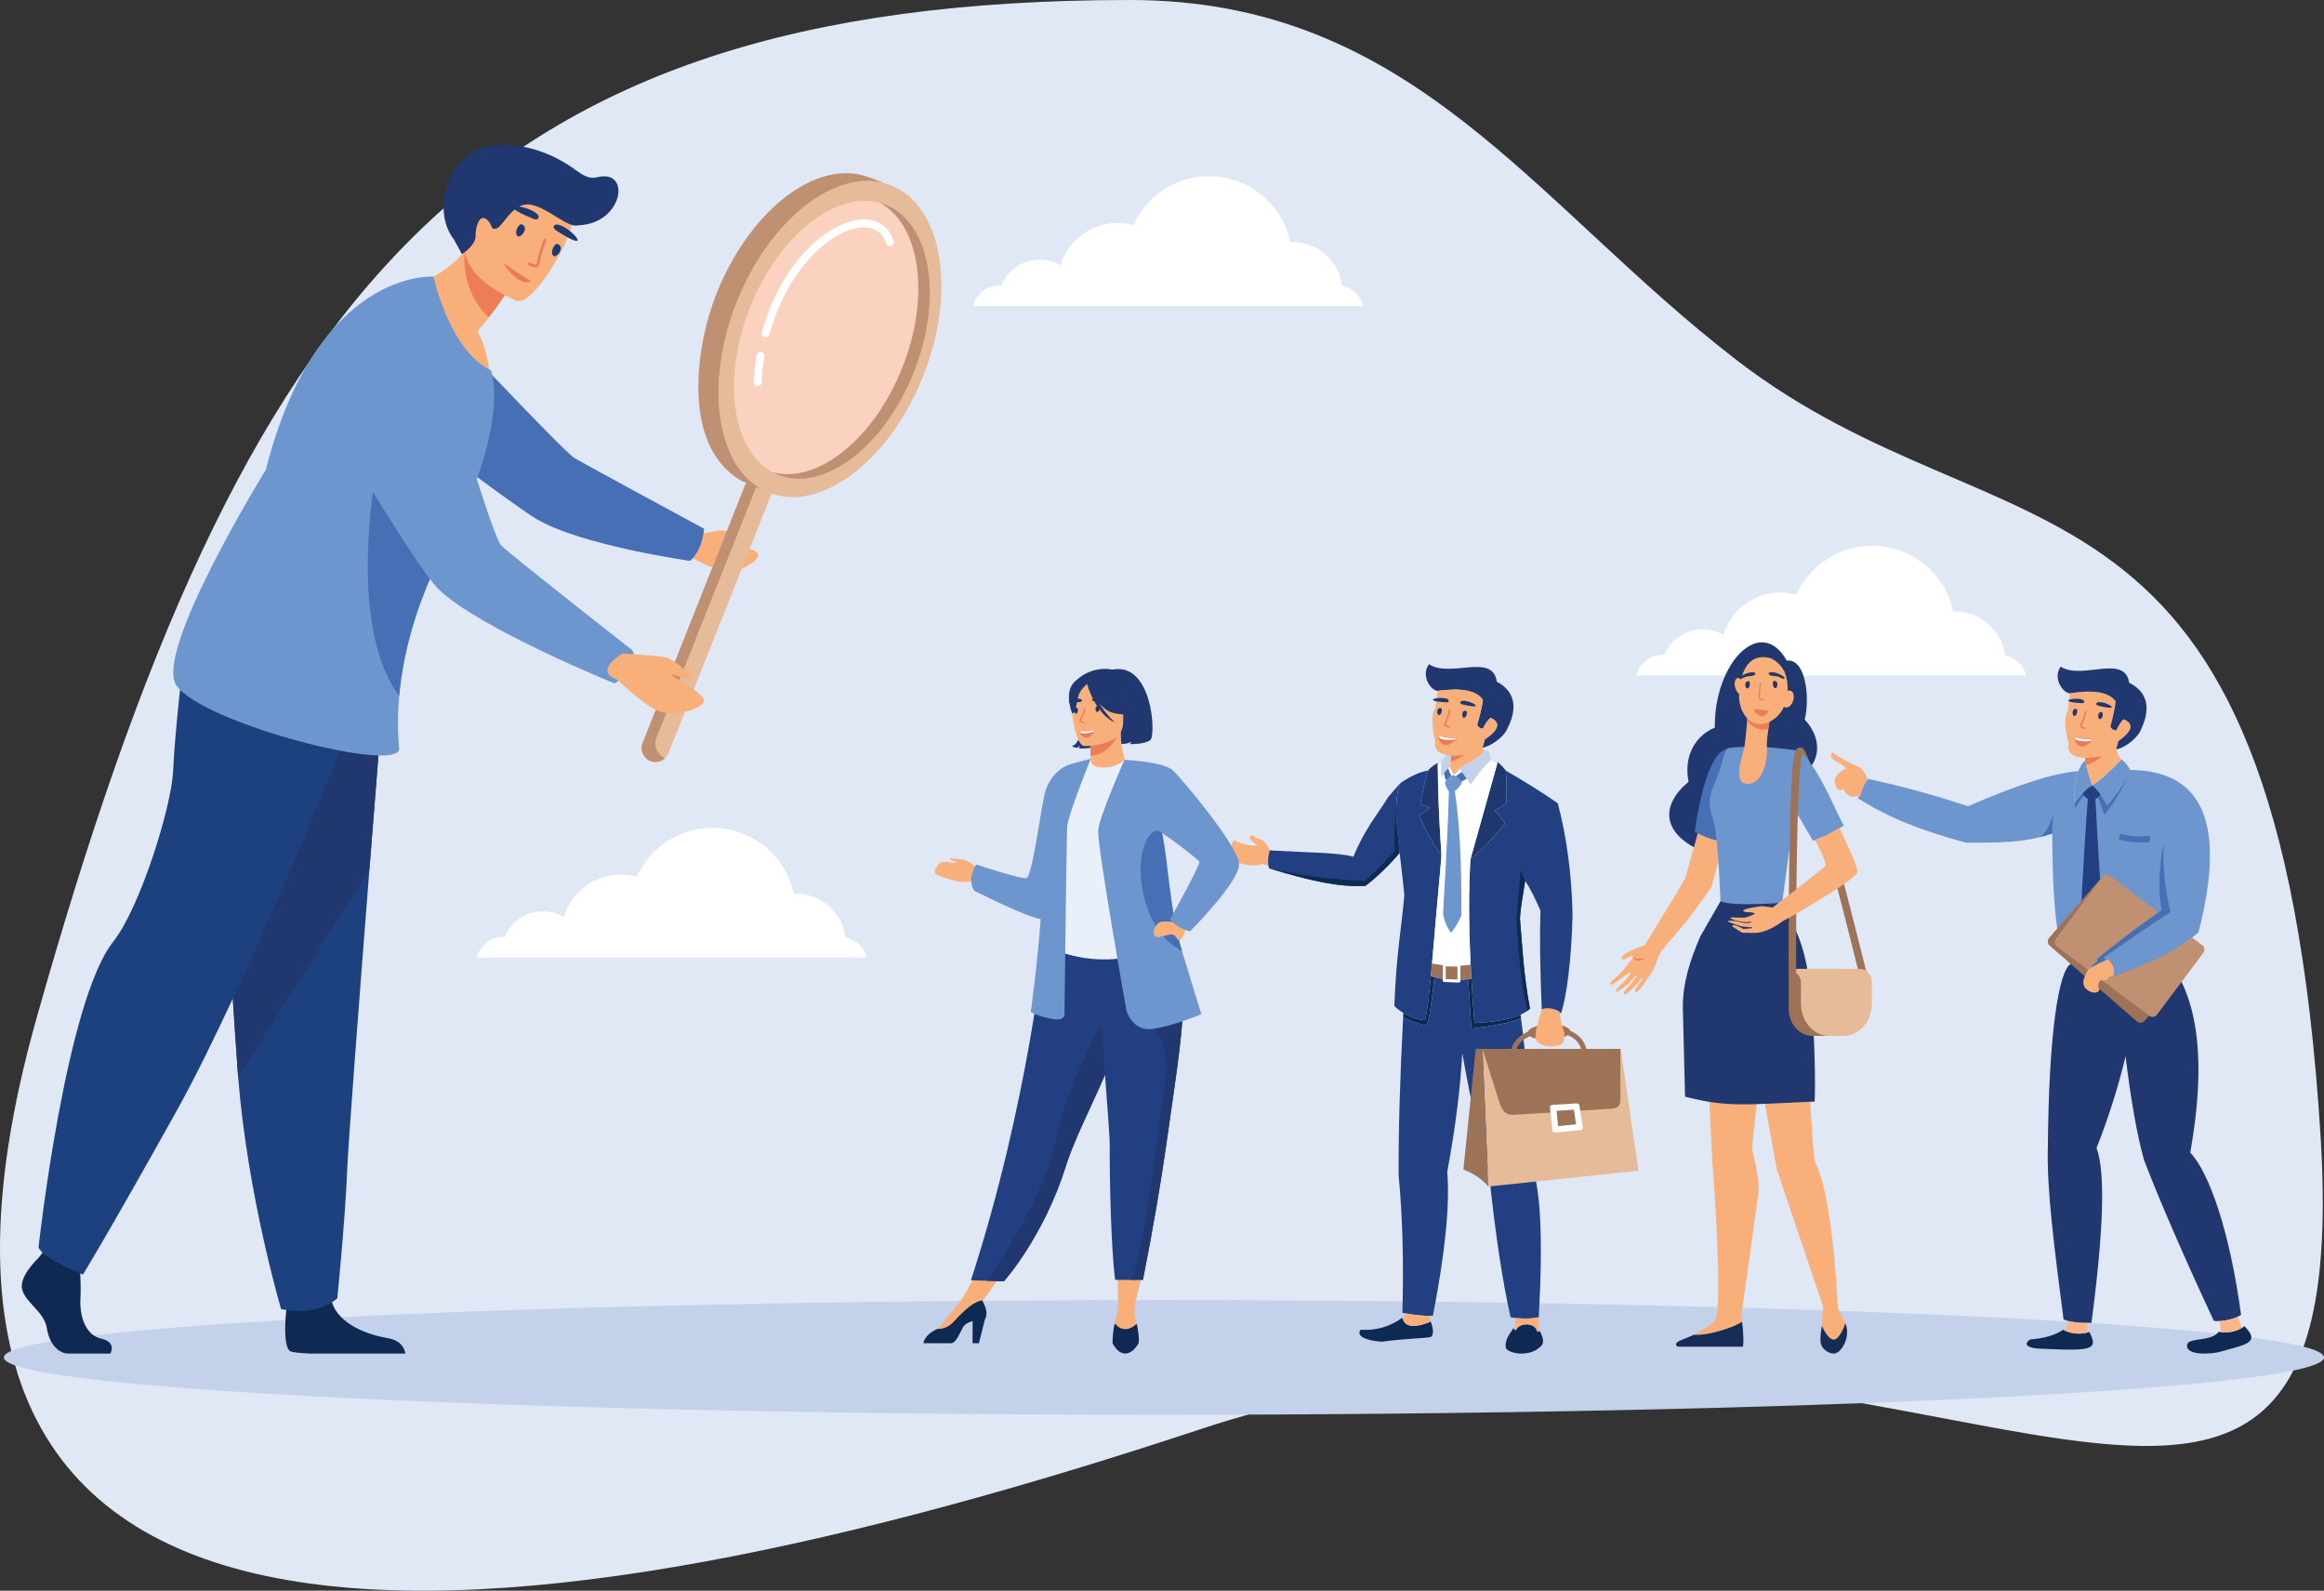 <?xml version="1.0" encoding="UTF-8"?><svg id="a" xmlns="http://www.w3.org/2000/svg" viewBox="0 0 2171.45 1485.86"><rect x="0" y="0" width="2171.45" height="1485.86" fill="#333333" stroke="none"/><path d="M1055.77,0c264.44,0,375.85,189.21,566.75,336.29,252.68,194.67,505.33,67.94,545.78,725.68,36.01,585.4-413.29,63.37-1046.79,273.08C488,1544.74-157.2,1629.19,34.25,950.71,225.71,272.24,441.32,0,1055.77,0Z" style="fill:#e0e8f5; fill-rule:evenodd;"/><path d="M809.75,894.49H445.58c2.62-11.06,12.55-19.29,24.42-19.29,.57,0,1.14,.02,1.71,.06,5.75-14.08,19.58-24,35.74-24,7.06,0,13.67,1.91,19.37,5.22,6.94-22.9,28.21-39.57,53.38-39.57,5.12,0,10.08,.7,14.79,1.99,12.18-26.89,39.26-45.6,70.7-45.6,37.29,0,68.44,26.33,75.88,61.41,.63-.02,1.26-.05,1.88-.05,23.89,0,43.61,17.88,46.52,40.97,9.75,1.83,17.51,9.28,19.78,18.86Z" style="fill:#fff; fill-rule:evenodd;"/><path d="M1893.18,631.02h-364.17c2.62-11.06,12.55-19.29,24.42-19.29,.56,0,1.14,.02,1.71,.07,5.75-14.08,19.59-24,35.74-24,7.06,0,13.67,1.91,19.37,5.22,6.94-22.89,28.21-39.57,53.38-39.57,5.12,0,10.08,.7,14.79,2,12.18-26.9,39.25-45.61,70.7-45.61,37.3,0,68.45,26.33,75.89,61.41,.63-.02,1.25-.04,1.88-.04,23.89,0,43.61,17.86,46.52,40.96,9.75,1.83,17.51,9.28,19.78,18.86Z" style="fill:#fff; fill-rule:evenodd;"/><path d="M1273.75,285.81h-364.16c2.61-11.06,12.55-19.3,24.41-19.3,.57,0,1.14,.02,1.71,.06,5.75-14.08,19.59-24,35.74-24,7.06,0,13.67,1.91,19.37,5.22,6.95-22.89,28.21-39.56,53.38-39.56,5.12,0,10.07,.7,14.79,1.99,12.18-26.89,39.26-45.61,70.7-45.61,37.29,0,68.44,26.33,75.88,61.41,.63-.02,1.26-.04,1.88-.04,23.89,0,43.61,17.86,46.53,40.96,9.74,1.83,17.51,9.28,19.77,18.87Z" style="fill:#fff; fill-rule:evenodd;"/><path d="M1087.54,1321.52c597,0,1083.92-24.06,1083.92-53.55s-486.92-53.56-1083.92-53.56S3.62,1238.48,3.62,1267.97s486.92,53.55,1083.92,53.55Z" style="fill:#c4d1eb; fill-rule:evenodd;"/><path d="M1592.74,796.26c39.92,16.8,52.76-19.86,51.78-18.89,.75-.81,6.77-3.51,10.61-5.45,15.99-7.99,25.67-26.63,25.29-45.31,22.95-14.31,21.55-37.75,5.81-54.46,4.84-18.58,1.71-57.11-16.8-55.12-24.12-42.97-67.85,1.79-67.18,62.58-19.68,8.35-29.01,28.25-24.54,50.6-26.54,22.3-25.69,48.93,15.03,66.04Z" style="fill:#20386f; fill-rule:evenodd;"/><path d="M1738.59,915.76l6.82-1.78c-.13-.51-13.07-53.01-26.86-105.3-8.11-30.7-14.93-55.35-20.26-73.17-10.5-35.23-12.83-36.2-14.9-37.07l-2.67,6.67c-.49-.2-.73-.51-.75-.51,1.69,1.94,8.22,16.45,32.62,109.11,13.46,51.13,25.87,101.53,26,102.04Z" style="fill:#9c7357; fill-rule:evenodd;"/><path d="M1508.25,914.24s3.07-2.45,4.03-3.36c1.1-1.02,4.23-4.43,4.23-4.43,0,0,10.31-12.32,9.34-13.04-.98-.66-3.92,.46-4.81,.97-.91,.56-2.02,1.07-2.91,1.64-.91,.56-2.06,.3-2.8-.76-.75-1.08,2.38-4.03,3.67-4.79,3.99-2.5,16.03-6.98,17.26-7.48,1.49-.61,15.44-25.31,20.89-33.4h0c8.53-13.5,16.62-27.8,17.51-29.23l18.35-65.94,26.7-2.65s-19.34,73.48-20.73,76.99c-.66,1.73-22.85,31.46-22.85,31.46-11.85,13.95-22.31,26.23-24.25,28.62,0,0-3.89,8.8-6.04,14.56-2.14,5.7-6.41,10.13-7.25,11.66-.13,.21-2.77,5.6-8.19,10.6-4.69,4.27-2.19-1.99-2.19-1.99,0,0,7.25-9.52,6.4-9.98-.66-.36-4.31,5.09-9.45,9.88-1.32,1.22-2.61,2.45-3.82,3.57-3.19,2.9-5.86,1.73-3.03-1.84,1-1.27,2.72-3.3,4.15-4.58,1.55-1.43,2.52-3.21,3.63-4.58,2.22-2.75,3.88-4.68,3.73-4.74-.22,0-.16-.87-1.6,.41-1.73,1.53-4.7,5.55-7.42,7.59-1.54,1.17-4.62,3.77-4.62,3.77,0,0-5.44,3.71-5.73,3.4-1.53-1.37,1.61-5.13,3.9-6.46,1.05-1.58,4.35-4.23,4.35-4.23,0,0,5.51-6.87,4.54-7.69-.78-.71-17.12,13.24-18.57,11.71-1.18-1.22,3.54-5.65,3.54-5.65Z" style="fill:#f9af79; fill-rule:evenodd;"/><path d="M1537.61,894.63s-8.2,3.12-11.65-1.11c0,0,1.03,3.15,4.34,3.71,3.31,.61,7.31-2.6,7.31-2.6Z" style="fill:#f27458; fill-rule:evenodd;"/><path d="M1652,932.88l-15.12,139.87s7.38,29.58,6.49,37.98c-.88,8.35-16.44,118.59-16.44,118.59l.71,6.05,.37,17.92-58.12,.46s12.26-5.66,29.38-16.91c1.27-.81,4.18-3.46,4.9-8.75,4.58-33.97-4.48-147.26-4.48-147.26l-7.13-147.5,59.43-.45Z" style="fill:#f9af79; fill-rule:evenodd;"/><path d="M1685.07,959.35c3.26,.86,8.27,120.92,10.98,126.22,17.11,33.71,21.17,136.26,21.17,136.26l7.07,14.35-1.64,13.86s-12.78,7.58-21.73,2.45l1.39-13.86,1.06-18.48-43.18-127.75-23.63-130.29,48.5-2.75Z" style="fill:#f9af79; fill-rule:evenodd;"/><path d="M1574.44,1024.42l-2.05-82.79c-.37-23.42,7.17-45.88,16.44-67.22l19.59-34.06c6.32,2.04,9.79-17.26,16.42-16.49,5.01,.56,8.43,1.78,13.09,2.09,8.74,.51,14.07,18.23,23.44,17.1,.05,.56,5.86,2.8,6,3.16,4.48,12.52,15.94,25.92,22.05,63.08,6.92,42.21,6.9,114.71,6.03,119.65-66.29,3-82.11,5.4-121-4.53Z" style="fill:#20386f; fill-rule:evenodd;"/><path d="M1628.3,1257.92h-60c-2.22-.2-2.76-2.09-1.99-3.26,1.58-2.39,8.58-4.12,16.45-7.89,13.79,1.48,42.67-9.01,44.85-12.32,1.25,6.62,1.92,23.16,.69,23.47Z" style="fill:#172b57; fill-rule:evenodd;"/><path d="M1724.25,1236.13s-5.34,15.68-11.1,15.22c-5.76-.46-10.8-12.78-10.8-12.78,0,0-2.16,10.38-1.14,16.09,1,5.75,9.22,11.61,14.84,9.07,5.6-2.6,13.24-15.84,8.21-27.6Z" style="fill:#172b57; fill-rule:evenodd;"/><path d="M1612.72,786.74s-8.37-1.07-16.38-3.97c-4.81-1.73-12.8-5.5-12.8-5.5,0,0,4.5-39,15.8-62.63,4.68-9.78,9.41-14.51,15.99-15.63l-2.61,87.73Z" style="fill:#466fb5; fill-rule:evenodd;"/><path d="M1598.19,742.6c1.69-6.32,5.47-14.67,7.64-20.37,3.66-9.77,4.76-18.89,7.99-22.76,1.73-2.09,24.12-1.78,26.87-2.09,1.14-.1,5.62,.2,9.95,.46h0c2.53,.31,27.77,2.34,31.42,3.92,18.18,18.23,26.97,42.77,40.63,69.55,0,0-10.23,6.01-18.39,9.83-3.54,1.63-10.35,4.27-10.35,4.27l-15.74-27.14c-.17-.15-.99-1.02-1.22-.46-.37,.91-11.87,85.43-11.87,85.43,0,0-46.61,3.92-57.55-1.48,0,0-2.03-56.41-6.05-72.96-1.49-6.11-6.06-16.04-3.32-26.22Z" style="fill:#6d96ce; fill-rule:evenodd;"/><path d="M1653.71,671.92s-3.49,19.65-2.8,27.45c.71,7.74-2.66,32.74-17.75,32.84-15.09,.1-4.85-25.97-3.42-33.61,1.42-7.58,3.73-36.96,3.73-36.96l20.24,10.28Z" style="fill:#f9af79; fill-rule:evenodd;"/><path d="M1632.56,672.84c.23-6.47,.91-11.2,.91-11.2l20.24,10.28s-.71,4.02-1.42,9.12c-8.87,1.93-15.88-2.24-19.73-8.2Z" style="fill:#ed7d57; fill-rule:evenodd;"/><path d="M1654.14,614.74s8.5,3.11,13.14,12.58c4.62,9.47,6.14,35.94-12.51,46.13-18.66,10.23-30.95-8.55-29.81-25.41,1.15-16.85,6.33-38.9,29.17-33.3Z" style="fill:#f9af79; fill-rule:evenodd;"/><path d="M1621.35,642.34c1.18,4.23,3.95,7.08,6.21,6.37,2.26-.71,3.14-4.68,1.96-8.91-1.18-4.23-3.95-7.13-6.21-6.42-2.26,.71-3.15,4.74-1.97,8.96Z" style="fill:#f9af79; fill-rule:evenodd;"/><path d="M1665.63,650.69c-1.64,4.22-.83,8.66,1.82,9.93,2.65,1.22,6.13-1.17,7.75-5.39,1.64-4.23,.83-8.66-1.81-9.93-2.65-1.22-6.13,1.17-7.76,5.4Z" style="fill:#f9af79; fill-rule:evenodd;"/><path d="M1671.29,915.46v26.83c0,13.94,9.84,25.31,21.97,25.31h22.58v-62.62h-35.44c-2.44,0-4.63,1.07-6.27,2.89-1.74,1.89-2.84,4.59-2.84,7.59Z" style="fill:#9c7357; fill-rule:evenodd;"/><path d="M1674.13,907.87h.16c4.65,0,8.43,4.34,8.43,9.68v19.75c0,16.71,11.77,30.3,26.27,30.3h13.76c14.51,0,26.28-13.59,26.28-30.3v-19.65c0-6.98-4.94-12.67-11.03-12.67h-57.61c-2.44,0-4.63,1.07-6.27,2.89Z" style="fill:#e5bb9a; fill-rule:evenodd;"/><path d="M1671.23,914.9l7.04-.06c-.02-.45-.24-50.3,.44-101.12,.39-29.83,1-54.17,1.83-72.3,1.42-30.96,3.15-36.51,3.62-37.43,.08-1.68-.76-5.55-.76-5.55-1.26-.51-2.67-.36-3.81,.41-1.79,1.27-2.92,3.66-4.04,13.24-.69,5.96-1.3,14.41-1.83,25.1-.9,17.98-1.55,42.52-1.99,73.12-.72,52.04-.49,104.07-.49,104.58Z" style="fill:#9c7357; fill-rule:evenodd;"/><path d="M1635.96,867.19c-.89,.16-7.09,.51-7.09,.51,0,0-9.07-5.44-10.37-2.84-.39,.76,9.4,6.36,9.4,6.36,0,0,9.48,.31,11.74,.21,4.21-.1,13.08-1.27,26.27-11.1,11.41-5.81,68.74-39.26,69.58-45.62,.5-3.77-8.22-23.42-16.68-41.19-3.73,2.09-9.52,5.24-14.53,7.63-2.37,1.07-6.2,2.59-8.46,3.51,5.48,10.59,10.67,21.49,10,23.73-.6,1.99-49.56,39.31-49.56,39.31l-9.78-1.33s-17.25,2.09-17.64,4.12c-.42,2.04,7.27,1.53,8.29,1.83,.58,.15,1.71,.56,2.68,1.22-2.84,1.33-7.33,3.51-9.86,3.62-5.78,.21-12.48-.67-13.22,.15-.84,.96,7.96,3.66,14.17,4.02,2.53,.15,4.08-.61,5.19-.41,1.5,.3-1.14,1.53-5.38,1.27-2.42-.15-6.64-1.48-9.3-1.88-4.38-.61-6.82-.25-7.19,.1-.6,.61,12.4,4.78,12.4,4.78,0,0,8.49,1.13,10.42,1.02,0,0,1.18,.51-1.08,.97Z" style="fill:#f9af79; fill-rule:evenodd;"/><path d="M1653.49,628.04c6.18-1.36,16.79,5.29,13.34,5.98-1.13,.22-4.28-1.68-5.5-2.01-2.42-.67-7.11-.33-8.43-1.93-.54-.65-.2-1.86,.59-2.04Z" style="fill:#20386f; fill-rule:evenodd;"/><path d="M1639.79,630.2c-1.32,1.58-6.01,1.24-8.43,1.92-1.22,.33-4.38,2.22-5.51,1.99-3.43-.7,7.19-7.38,13.35-5.96,.87,.21,1.14,1.4,.59,2.05Z" style="fill:#20386f; fill-rule:evenodd;"/><path d="M1659.03,642.83c1.79,0,3.19-6.81-1.15-6.81-2.32,0-1.78,6.81,1.15,6.81Z" style="fill:#20386f; fill-rule:evenodd;"/><path d="M1632.45,643.09c-1.79,0-3.19-6.81,1.14-6.81,2.32,0,1.79,6.81-1.14,6.81Z" style="fill:#20386f; fill-rule:evenodd;"/><path d="M1648.73,653.91c.18-.75-1.1-.82-1.91-1.01-2.96-.66-3.09,.78-1.72-11.61,.26-2.42,.68-3.73-.19-3.8-.81-.05-.6,.91-.91,3.67-1.49,13.48-1.52,11.81,4.05,13.15,.29,.07,.6-.11,.67-.4Z" style="fill:#ed7d57; fill-rule:evenodd;"/><path d="M1652.39,664.55c.73-1.33-1.18-.97-12.89-2.21-3.5-.36,6.82,13.27,12.89,2.21Z" style="fill:#ed7d57; fill-rule:evenodd;"/><path d="M1934.49,900.48c-10.97,7.64-20.16,64.44-21.05,170.38-1.17,39.74,5.74,92.4,14.65,161.6,7.29,3.12,17.96,3.55,26.09,3.12,11.31-85.89,13.17-140.73,4.74-163.23,10.94-27.62,20.13-56.39,27.14-85.72,4.86,40.71,10.6,73.02,17.22,96.92,14.68,38.26,36.43,88.36,65.25,150.31,6.67,.9,18.51-1.1,25.41-5.6-10.07-75.8-29.34-132.75-47.47-151.62,17.25-96.88,2.89-147.32-18.52-176.91-38.2,5.68-71.36,5.28-93.46,.75Z" style="fill:#20386f; fill-rule:evenodd;"/><path d="M2054.18,870.83c28.58-110.78-2.54-151.12-63.74-151.61-4.04,10.75-11.27,21.75-21.67,32.98-4.29-8.21-8.96-14.45-14-18.73-5.37,3.52-10.76,9.05-16.14,16.58-.94-11.47,.14-21.38,3.23-29.71-22.02,1.53-56.34,12.43-102.98,32.71-25.62-8.44-57.77-17.92-93.9-25.59l-.12,.1,.25,.66c-2.84,2.88-6.21,10.19-7.24,16.01-.57-.15-.95-.25-1.37-.35l-.61,1.74c30.15,19.03,59.49,30.18,101.28,41.59,26.52-.21,53.34,.83,80.34-8.66,.39,79.67,6,112.79,16.99,121.95,10.53,2.15,23.57,3.38,38.49,3.44,.97,1.81,1.68,4.77,2.41,7.61,7.02-2.18,14.73-5.77,23.23-8.53l2.34-.95c23.43-9.5,39.61-19.2,53.23-31.23Z" style="fill:#6d96ce; fill-rule:evenodd;"/><path d="M1903.64,1259.64c21.83,1.02,38.14,1.78,45.82-.12,8.29-2.06,6.92-7.12,2.75-15.34-8.17,2.68-16.38,2-24.66-2.04-7.1,5-17.33,8.02-30.69,9.04-5.86,3.79-3.82,7.61,6.79,8.46h0Zm169.94,3.24c12.11-3.42,22.55-5.78,26.89-8.84,5.81-4.09,2.66-8.99-3.27-15.18-7.04,4.93-15.1,6.66-24.19,5.2-6.42,9.11-27.28,5.28-29.33,11.53-2.56,11.62,24.34,8.87,29.91,7.29Z" style="fill:#0e2952; fill-rule:evenodd;"/><path d="M1964.84,862.67c-2.03-31.19-4.49-69.16-6.96-116.25,2.63-1.33,4.47-3.44,5.08-3.96-2.51-3.48-5.13-6.38-7.87-8.7-3.1,2.03-6.2,4.72-9.3,8.08,.95,1.33,2.62,2.87,5.01,4.62-2.3,28.98-4.66,68.48-7.08,118.49,1.32,4.64,5.32,9.38,10.5,12.97,3.38-2.72,9.01-7.75,10.61-15.23Z" style="fill:#223f81; fill-rule:evenodd;"/><path d="M1968.76,752.2c10.41-11.23,17.63-22.23,21.67-32.98-2.27-4.29-5.85-8.6-8.36-9.82-12.1,12.63-19.8,19.69-27.18,23.99-.05,.02-.09,.05-.14,.08-.09-.34-.19-.68-.29-1.02-1.95-6.67-4.78-14.4-6-22.1-3.48,2.47-4.73,6.22-6.63,9.98-3.09,8.33-4.16,18.24-3.23,29.71,2.29-3.19,4.57-6.03,6.86-8.51,3.1-3.35,6.2-6.05,9.29-8.07,2.73,2.32,5.36,5.22,7.87,8.7,2.12,2.93,4.16,6.28,6.12,10.03Z" style="fill:#6d96ce; fill-rule:evenodd;"/><path d="M2008.44,786.89c.4-1.75,.51-3.73,.35-5.98-10.27,.9-19.47,.21-27.57-2.16-.86,1.64-1.25,3.4-1.14,5.28,6.23,2.34,15.69,3.29,28.36,2.85Z" style="fill:#466fb5; fill-rule:evenodd;"/><path d="M1981.95,709.48c-1.88-2.34-3.46-5.45-4.74-9.33,.67-2.07,1.37-4.7,2.11-7.87,13.24-9.42,14.94-16.21,5.07-20.38-1.94,1.15-4.31,4.6-7.1,10.36-2.34-.04-4.13-1.2-5.38-3.46,2.57-9.67,4.2-17.52,4.92-23.53-6.84-9.71-22.36-10.78-42.82-7.68-.83,5.48-1.49,11.28-1.97,17.4-3.55,3.42-2.82,15.79,.83,30-1.49,8.16,3.62,12.48,15.33,12.97l.16,2.48c1.23,7.7,4.06,15.43,6.01,22.09l.41,.95c7.39-4.3,15.09-11.36,27.19-23.99Z" style="fill:#f9af79; fill-rule:evenodd;"/><path d="M1934,647.58c20.46-3.1,35.98-2.03,42.82,7.68-.71,6.02-2.35,13.86-4.92,23.53,1.25,2.26,3.04,3.42,5.38,3.46,2.79-5.75,5.16-9.21,7.1-10.36,9.87,4.18,8.17,10.96-5.07,20.38-.73,3.17-1.43,5.79-2.11,7.87,12.04-2.97,21.92-14,23.24-18.71,13.51-28.11-2.47-39.51-10.99-43.61-4.31-27.45-43.76-2.26-64.08-15.1-7.73,11.17,2.41,24.75,8.62,24.86Z" style="fill:#20386f; fill-rule:evenodd;"/><path d="M1963.66,706.03c-3.75,1.04-11.15,2.05-15.47,1.92l.16,2.48c.24,1.49,.54,2.99,.88,4.47,.04-.02,.09-.03,.14-.05,6.69-2.34,11.46-5.28,14.29-8.83Z" style="fill:#ed7d57; fill-rule:evenodd;"/><path d="M1946.84,743.12c-.5-.49-.95-1.02-1.37-1.58,4.5-4.79,7.71-7.38,9.62-7.79,1.37,2.46,3.08,6.21,4.96,10.77,1.29-1.02,2.18-2.01,2.58-2.34-2.42-3.34-4.93-6.15-7.54-8.42-2.49,2.02-5.24,5.14-8.25,9.37Z" style="fill:#223f81; fill-rule:evenodd;"/><path d="M2073.56,1234.04c.96,3.3,1.33,6.71,1.13,10.26,7.45,.88,14.21-.44,20.24-3.97-1.72-3.23-3-6.72-3.86-10.46-5.22,2.51-12,3.94-17.51,4.17h0Zm-123.15,10.67c-.35-3.08-.51-6.08-.45-8.98-5.73,.06-12.12-.37-17.54-1.8-.61,3.71-1.7,6.69-3.27,8.94,7.13,3.11,14.22,3.72,21.26,1.84Z" style="fill:#fab688; fill-rule:evenodd;"/><path d="M1745.1,728.21c-2.69-7.19-5.97-11.35-9.85-12.47-8.72-3.88-16.44-8.25-23.18-13.09-2.7,3.32-.55,6.76,6.47,10.33,2.93,1.62,5.05,3.23,6.36,4.8-7.31,3.44-10.85,7.79-10.65,13.04,1.04,4.05,2.35,6.37,3.93,6.98,.75,.28,2.41,.86,4-.92,3.97,7.91,9.1,8.23,13.15,6.73,1.14,.25,1.51,.35,2.51,.61,1.03-5.82,4.39-13.13,7.24-16.01Z" style="fill:#f9af79; fill-rule:evenodd;"/><path d="M1969.22,820.99l45.59,39.61c-12.04,7.98-27.48,18.62-49.4,33.84,.86,.73,1.68,1.51,2.47,2.37,.57-.25,1.16-.49,1.74-.73,.95,1.06,1.93,2.1,2.82,3.19,1.02,1.34,1.86,2.83,2.32,4.67,.41,1.62,.52,3.53,.17,5.86,.14,.58,.29,1.16,.44,1.74,5.65-1.76,11.76-4.43,18.36-6.83,15.25-5.58,31.54-13.18,45.76-22.66l11.23,9.76c2.11,1.84,2.34,5.08,.51,7.2l-47.43,54.59c-1.84,2.11-5.08,2.34-7.19,.5l-81.51-70.81c-2.11-1.84-2.34-5.08-.5-7.19l47.43-54.6c1.84-2.11,5.07-2.34,7.18-.5Z" style="fill:#9c7357; fill-rule:evenodd;"/><path d="M1971.36,818.09l50.49,37.89c-13.01,8.42-30.02,20.1-56.43,38.45,.86,.73,1.68,1.51,2.47,2.37,.57-.25,1.16-.49,1.74-.73,.95,1.06,1.93,2.1,2.82,3.19,1.02,1.34,1.86,2.83,2.32,4.67,.41,1.62,.52,3.53,.17,5.86,.14,.58,.29,1.16,.44,1.74,5.65-1.76,11.76-4.43,18.36-6.83,18.49-6.75,38.49-16.49,54.47-28.94l9.5,7.13c2.24,1.68,2.7,4.89,1.02,7.13l-43.41,57.84c-1.68,2.24-4.89,2.7-7.13,1.02l-86.36-64.81c-2.24-1.68-2.7-4.89-1.02-7.13l43.4-57.84c1.68-2.24,4.89-2.7,7.13-1.02Z" style="fill:#bf9071; fill-rule:evenodd;"/><path d="M1938.95,754.89c2.41-4.04,5.12-8.06,7.9-11.77-.55-.55-1.01-1.08-1.37-1.58-2.28,2.47-4.56,5.3-6.84,8.49,.06,1.66,.16,3.28,.31,4.86h0Zm-21.44,23.65c-.1-4.61,.25-11.1,1.07-19.48-1.9,9.1-5.74,16.65-11.54,22.66,3.49-.9,6.98-1.95,10.47-3.18h0Zm51.26-26.33c-1.96-3.75-4-7.1-6.12-10.03-.4,.34-1.29,1.33-2.58,2.34,1.99,4.85,4.14,10.6,6.22,16.69,10.34-13,20.14-29.54,24.16-41.99-4.04,10.75-11.27,21.75-21.67,32.98h0Zm4.21,151.73c-2.14-3.88-4.66-7.04-7.56-9.5,30.79-21.39,48.79-33.7,62.58-42.38-4.31-17.99-7.71-43.11-6.48-64.75-4.55,24.62-5.1,45.54-1.64,62.75-23.99,16.57-46.28,33.85-60.84,45.94l.98,1.72c-2.19,1.48-4.34,3.29-6.44,5.41,6.02,.5,12.52,.78,19.4,.81Z" style="fill:#466fb5; fill-rule:evenodd;"/><path d="M1969.63,896.07c-6.59,2.69-12.64,5.77-18.14,9.22-4.93,8.28-6.12,12.17-3.81,16.78,5.15,6.51,13.36,6.48,14.11,1.81-2.25-2.38-1.57-5.63,.95-8.37,3.88,.92,6.41-.06,7.59-2.92,1.58-.46,3.02-.86,4.31-1.2,1.31-5.93-.09-9.34-2.19-12.12-.89-1.1-1.88-2.13-2.82-3.19Z" style="fill:#f9af79; fill-rule:evenodd;"/><path d="M1954.81,690.29c-6.32,.09-9.82-.53-15.95-1.98-2.46-.59,2.59,18.3,16.3,2.98,.33-.36,.14-1.01-.34-1Z" style="fill:#eb795b; fill-rule:evenodd;"/><path d="M1960.97,655.87c-3.07,.23-2.89,2.67-.63,3.25,24.18,6.06,8.23-3.83,.63-3.25Z" style="fill:#20386f; fill-rule:evenodd;"/><path d="M1945.59,653.53c2.87,1.11,1.99,3.4-.34,3.29-24.88-1.22-6.76-6.05,.34-3.29Z" style="fill:#20386f; fill-rule:evenodd;"/><path d="M1948.52,680.92h-.16c-2.67-.6-4.09-.97-4.59-1.98-.47-.92,0-1.96,.84-3.85,.95-2.08,2.36-5.26,3.58-10.49,.09-.38,.48-.6,.86-.52,.37,.09,.61,.46,.52,.86-1.25,5.34-2.7,8.6-3.67,10.74-.55,1.24-1.03,2.31-.87,2.63,.23,.45,2.12,.87,3.64,1.21,.38,.09,.63,.47,.54,.86-.07,.32-.37,.54-.69,.54Z" style="fill:#eb795b; fill-rule:evenodd;"/><path d="M1937.92,668.7c-1.74-.18-2.4-6.98,1.83-6.53,2.26,.24,1.03,6.83-1.83,6.53Z" style="fill:#20386f; fill-rule:evenodd;"/><path d="M1961.82,671.7c-1.74-.19-2.41-6.98,1.83-6.52,2.26,.24,1.03,6.83-1.83,6.52Z" style="fill:#20386f; fill-rule:evenodd;"/><path d="M1954.39,690.6c2.17,2.33-12.31,2.5-14.82,.2-.27-.25-1.15-1.57-.84-1.96,.3-.39,1.98,.32,2.43,.43,4.39,1.1,8.53,1.54,13.23,1.34Z" style="fill:#fff; fill-rule:evenodd;"/><path d="M1193.05,810.85c-1.63-.55-7.09-1.83-13.48-3.98-6.55,2.67-15.18,1.88-25.89-2.36-4.08-6.46-4.45-13.04-1.11-19.73,8.44,4.02,15.86,5.57,22.23,4.65-7.93-5.22-9.15-8.32-3.68-9.3,.52,1.23,1.66,2.24,3.4,3.04,5.51,.89,9.46,4.62,11.84,11.19,2.94,.79,5.98,1.52,7.54,2-1.6,3.79-1.91,8.35-.85,14.48Z" style="fill:#f9af79; fill-rule:evenodd;"/><path d="M1343.19,645.32c20.4-2.65,35.81-1.25,42.4,8.54-.83,5.97-2.62,13.73-5.39,23.3,1.2,2.28,2.96,3.46,5.28,3.56,2.9-5.66,5.33-9.05,7.29-10.15,9.72,4.36,7.89,11.08-5.48,20.16-.79,3.13-1.54,5.72-2.26,7.77,12.02-2.7,22.09-13.45,23.5-18.1,14.03-27.66-1.61-39.34-9.99-43.59-3.7-27.39-43.46-3.18-63.39-16.38-7.92,10.94,1.87,24.66,8.04,24.9Z" style="fill:#20386f; fill-rule:evenodd;"/><path d="M1406.18,769.43c-12.82,15.39-23.57,26.51-32.27,33.37,7.92-28.14,16.42-58.44,25.46-90.91,3.19,2.69,5.75,5.35,7.67,8,.71,13.16,.89,23.21,.52,30.13-4.69,3.71-8.47,6.04-11.33,6.98,4.32,3.92,7.64,8.06,9.94,12.43Z" style="fill:#20386f; fill-rule:evenodd;"/><path d="M1325.87,761.94c6.24,13.81,13.24,26.35,21.01,37.62-2.3-34.39-3.46-63.35-3.49-86.92-3.49,1.96-6.09,3.83-8.01,5.86-.37,.43-.72,.87-1.06,1.3-3.68,13.15-6.06,23.45-7.14,30.89,3.44,1.58,6.35,2.94,8.71,4.09-3.23,2.17-6.57,4.56-10.03,7.15Z" style="fill:#20386f; fill-rule:evenodd;"/><path d="M1407.04,719.89c19.78,11.46,35.94,21.62,48.5,30.47,8.48,32.3,13.08,67.2,13.79,104.7-1.16,43.09-5.44,74.26-10.54,91.07-7.41,.33-15.31-.4-18.23-3.23-1.61-37.9-2.02-68.65-1.22-92.27-5.43-12.45-10.19-21.75-14.3-27.92-1.79,12.83-4.27,23.95-4.85,35.41,2.09,23.48,3.12,51.51,9.39,84.09-7.82,7.5-25.11,11.97-51.87,13.41-5.02-61.7-6.28-112.65-3.79-152.83,8.69-6.86,19.45-17.98,32.27-33.37-2.3-4.37-5.62-8.51-9.94-12.43,2.86-.94,6.64-3.26,11.33-6.98,.37-6.92,.19-16.97-.52-30.13Z" style="fill:#223f81; fill-rule:evenodd;"/><path d="M1346.89,799.56c-7.67,81.83-10.88,135.03-15.39,153.48-12.82-1.41-22.71-7.42-28.68-13.36,1.6-46.56,7.04-76.29,9.33-103.5-4.14-44.69-12.62-85.77-3.49-104.87,9.83-6.61,18.38-10.45,25.66-11.5-3.68,13.15-6.06,23.45-7.14,30.89,3.44,1.58,6.35,2.94,8.71,4.09-3.23,2.17-6.57,4.56-10.03,7.15,6.24,13.81,13.24,26.35,21.01,37.62Z" style="fill:#223f81; fill-rule:evenodd;"/><path d="M1297.07,744.6c3.66-4.49,7.53-8.92,11.59-13.29-6.33,13.24-4.2,37.03-.92,65.27-6.39,7.92-20.14,22.07-31.92,30.88-24.17,1.39-50.05-4.21-89.97-16.3-1.62-4.15-1.1-11.04,.52-16.8,38.88,2.24,62.63,1.86,78.22,5.88,10.1-25.16,22.91-40.08,32.49-55.65Z" style="fill:#223f81; fill-rule:evenodd;"/><path d="M1374.07,732.8c7.04-9.23,12.89-17.65,19.31-22.91-.69-2.81-1.15-4.91-1.92-7.04-.37-1.01-2.54-2.19-5.45-2.73,.27,.46,.85,2.42,.37,2.73-.11,.08-.22,.18-.33,.27-6.81,5.51-13.99,10.26-22.82,14.44,4.21,4.91,7.13,10.06,10.85,15.25Z" style="fill:#c4d1eb; fill-rule:evenodd;"/><path d="M1346.44,712.35c-.18,6-.03,10.92,.44,14.77,1.45-4.42,4.12-8.02,8-10.81,.6-5.07,.99-9.81,1.21-14.24-4.24,1.59-7.46,5.02-9.65,10.28Z" style="fill:#c4d1eb; fill-rule:evenodd;"/><path d="M1338.01,900.02c2.33-25.83,5.04-59.57,8.87-100.46-2.25-33.79-3.41-62.35-3.49-85.69,.94-.35,1.94-.66,3.02-.95-.15,5.74,0,10.47,.46,14.2,1.45-4.42,4.12-8.02,8-10.81,1.21,2.33,1.58,4.86,3.52,7.71,2.09-2.17,4.07-4.25,5.36-5.84,3.92,4.71,6.75,9.65,10.3,14.61,6.97-9.13,12.77-17.47,19.1-22.74,2.16,1.11,4.1,2.17,5.82,3.19-8.9,31.95-17.26,61.81-25.08,89.55-1.72,27.67-1.65,60.43,.19,98.31-3.13,.48-6.35,.8-9.63,.95v-.32c0-.75-.63-1.38-1.4-1.41l-13.51-.38c-.77-.02-1.39,.57-1.39,1.33v.25c-3.32-.36-6.7-.85-10.15-1.49Z" style="fill:#fff; fill-rule:evenodd;"/><path d="M1350.08,730.87c2.4-3.86,5.17-6.14,8.33-6.85,2.35,1.02,4.88,3.42,7.57,7.17-2.11,3.63-4.33,6.16-6.69,7.6,4.43,27.89,6.48,66.72,6.14,116.49-3.35,7.41-6.64,12.76-9.87,16.06-3.89-5.74-6.3-11.66-7.24-17.78,3.07-52.23,4.9-90.35,5.48-114.34-2.22-2.91-3.46-5.7-3.73-8.35Z" style="fill:#6d96ce; fill-rule:evenodd;"/><path d="M1365.96,721c1.56,2.08,2.96,4.2,4.39,6.34-1.3,.86-2.96,1.87-4.99,3.02-1.79-2.4-3.53-4.17-5.16-5.32,1.97-1.46,3.89-2.8,5.77-4.04h0Zm-12.78-3.36c.73,2.57,1.74,4.96,3.04,7.15-1.79,.87-3.44,2.32-4.95,4.33-.85-1.34-1.56-3.61-2.13-6.82,1.09-1.72,2.44-3.27,4.04-4.66Z" style="fill:#466fb5; fill-rule:evenodd;"/><path d="M1306.82,1097.9c-.17-41.88,1.23-91.17,4.23-147.89,5.62,3.37,12.84,5.95,22.08,7.94,2.23-5.87,4.25-19.78,7.24-45.22,2.56,.69,5.16,1.24,7.8,1.66v1.44c0,.75,.62,1.38,1.39,1.41l13.51,.38c.77,.02,1.4-.57,1.4-1.33v-1.02c2.45-.11,4.92-.33,7.43-.64,1.4,21.4,1.95,35.71,3.04,46.19,22.2-2.78,35.55-5.18,46.27-9.67,5.48,42.18,8.53,87.67,9.11,136.48,9.09,19.49,11.58,67.1,7.46,142.83-7.75,1.72-16.52,1.72-26.33,0-7.73-34.07-14.46-78.9-20.18-134.48-8.05-26.61-16.38-64.01-25-112.2-1.74,32.69-6.42,69.66-14.04,110.92,2.57,30.48-1.89,75.23-13.38,134.26-6.04,.57-15.55-.29-28.52-2.57,1.32-48,.15-90.83-3.51-128.47Z" style="fill:#223f81; fill-rule:evenodd;"/><path d="M1374.94,960.8c-1.1-10.47-1.64-24.79-3.04-46.19,.96-.12,1.93-.26,2.9-.41,.76,13.23,1.72,27.04,2.9,41.43,19.27-1.03,33.63-3.65,43.08-7.83,.15,1.1,.29,2.22,.44,3.32-10.73,4.49-24.07,6.89-46.27,9.67h0Zm-41.82-2.85c-9.24-1.99-16.45-4.57-22.08-7.94,.07-1.25,.13-2.52,.21-3.79,5.46,3.3,12.28,5.95,20.24,6.83,1.9-7.77,3.58-21.7,5.43-41.33,1.14,.37,2.29,.7,3.43,1.01-2.99,25.45-5.01,39.35-7.24,45.22Z" style="fill:#0e2952; fill-rule:evenodd;"/><path d="M1438.63,1243.12c-1.25,1.19-1.65,.86-2.53,.27-1.43-7.83-16.19-8.74-19.85-.75-1.1-.42-1.86-1.1-2.3-2.03-2.57,5.06-8.41,10.02-6.86,18.85,3.92,5.64,24.11,8.45,33.67-3.11,2.71-4.38-.63-9.95-2.14-13.22h0Zm-101.8-8.6c2.47,6.69,3.02,12.19,.1,14.35-7.42,1.49-22.63,1.31-46.06,4.39-16.54-1.19-23.71-5.9-19.52-11.13,14.37,.89,27.35-2.86,38.93-11.24,2.16,8.76,11.01,9.96,26.54,3.64Z" style="fill:#0e2952; fill-rule:evenodd;"/><path d="M1437.11,1230.58c.41,4.68,.79,8.96,1.18,12.84-.99,.83-1.4,.49-2.19-.03-1.43-7.83-16.19-8.74-19.85-.75h-.03s-.02-.02-.02-.02h-.03s-.02-.02-.02-.02h-.02s-.02-.02-.02-.02h0l-.02-.02h-.03s-.02-.02-.02-.02h-.02s0-.02,0-.02h-.02s-.02-.02-.02-.02h0l-.02-.02h-.02s-.02-.02-.02-.02h-.02l-.02-.02h-.02s-.02-.02-.02-.02h-.02s0-.02,0-.02h-.02s-.02-.02-.02-.02h0l-.02-.02h-.02v-.02h-.02s-.02-.02-.02-.02h0l-.02-.02-.02-.02h-.02s-.02-.02-.02-.02h0l-.02-.02-.02-.02h-.02s-.02-.02-.02-.02h0l-.06-.04-.02-.02h-.02s-.02-.02-.02-.02h0s-.02-.02-.02-.02l-.02-.02h0l-.02-.02h-.02v-.02h-.02s-.02-.02-.02-.02h0s-.02-.02-.02-.02l-.02-.02h0s-.03-.03-.03-.03h-.02v-.02s-.02,0-.02,0h0s-.02-.02-.02-.02h-.02s-.02-.02-.02-.02h0l-.02-.02v-.02s-.04-.02-.04-.02h0s0-.02,0-.02l-.02-.02h-.02v-.02l-.02-.02h-.02s0,0,0,0l-.02-.02-.02-.02h0c.65-3.14,1.2-6.7,1.65-10.66,7.51,.89,14.37,.68,20.57-.6h0Zm-124.14-3.76c-.56,2.07-1.32,3.88-2.26,5.43,.09,.23,.17,.45,.27,.67,.42,.98,.96,1.82,1.61,2.54v.02c.22,.23,.45,.45,.69,.67h0c.08,.07,.15,.14,.23,.2l.03,.02c.83,.67,1.8,1.18,2.9,1.53l.02,.02c.1,.02,.2,.06,.3,.08l.05,.02c.1,.03,.21,.06,.31,.09h.03c.11,.03,.21,.06,.33,.09h.02c.11,.03,.22,.05,.33,.07h.06s.33,.06,.33,.06h.04c1.11,.18,2.34,.23,3.68,.16h.06s.4-.02,.4-.02h.06s.4-.05,.4-.05h.09l.4-.05h.07l.44-.06h0l.46-.06,.1-.02c1.1-.16,2.26-.4,3.5-.7l.14-.03,.48-.13,.06-.02,.46-.13,.15-.04,.43-.12,.15-.05,.43-.13,.19-.05,.44-.14,.13-.03,.49-.16,.13-.05,.49-.16,.12-.03,.51-.17,.13-.05,.51-.17,.64-.24c.4-.14,.81-.29,1.22-.45l.09-.04,.64-.25c-.02-1.88,.08-3.81,.29-5.78-5.55,.15-13.3-.6-23.26-2.27Z" style="fill:#f9af79; fill-rule:evenodd;"/><path d="M1304.68,751.43c-.49,12.5,1.08,28.01,3.07,45.15-6.39,7.92-20.14,22.07-31.92,30.88-24.17,1.39-50.05-4.21-89.97-16.3,29.01,6.57,58.67,10.46,88.98,11.67,6.14-4.41,15.57-13.73,28.29-27.94-.4-10.86,.12-25.34,1.56-43.46Z" style="fill:#0e2952; fill-rule:evenodd;"/><path d="M1417.04,857.14c1.4-17.42,2.72-32.41,3.95-44.97,.88,3.58,2.23,7.09,4.04,10.54-1.79,12.83-4.27,23.95-4.85,35.41,2.09,23.48,3.12,51.51,9.39,84.09-.71,.68-1.5,1.35-2.38,1.99-5.11-20.08-8.49-49.1-10.15-87.06Z" style="fill:#0e2952; fill-rule:evenodd;"/><path d="M1374.8,914.2c-13.47,2.12-26.08,1.29-37.87-2.49,.36-3.69,.71-7.59,1.08-11.68,12.98,2.41,25.01,2.76,36.09,1.07,.21,4.3,.44,8.67,.7,13.09Z" style="fill:#9c7357; fill-rule:evenodd;"/><path d="M1363.07,900.33l-13.51-.38c-.77-.02-1.39,.58-1.39,1.36v14.49c0,.76,.62,1.41,1.39,1.43l13.51,.38c.77,.02,1.4-.59,1.4-1.36v-14.48c0-.78-.63-1.41-1.4-1.44Z" style="fill:#fff; fill-rule:evenodd;"/><polygon points="1361.78 902.91 1361.78 914.94 1350.85 914.63 1350.85 902.61 1361.78 902.91" style="fill:#9c7357; fill-rule:evenodd;"/><path d="M1402.13,712.81c-.51,.04-1.06,.05-1.64,.05l.49,.44,1.15-.49h0Zm-3.02,.01c-.32-.02-.64-.04-.95-.06,.29,.17,.56,.33,.83,.49l.13-.43h0Zm-12.4-10.26c-6.59,5.4-13.51,10.08-21.89,14.21-.53,.25-1.06,.52-1.6,.77,.18,.21,.37,.43,.55,.64-1.14,1.39-2.79,3.15-4.58,5.02-.58-.16-1.13-.36-1.64-.59-1.22-2.28-1.65-4.37-2.66-6.3,.13-1.13,.25-2.24,.37-3.34,.12-1.32,.54-6.05,.75-7.33-.67-.05-1.32-.1-1.95-.17-.78-.1-1.69-.25-2.73-.44l-.04,.04c-8.23-1.55-11.64-5.77-10.23-12.65-3.32-14.2-3.79-26.52-.18-29.84,.61-6.07,1.38-11.82,2.33-17.25,20.4-2.65,35.81-1.25,42.4,8.54-.83,5.97-2.62,13.73-5.39,23.3,1.19,2.28,2.96,3.46,5.28,3.56,2.9-5.66,5.33-9.05,7.29-10.14,9.72,4.35,7.89,11.07-5.48,20.15-.79,3.13-1.54,5.72-2.26,7.77,.35,1.14,.91,2.53,1.68,4.06Z" style="fill:#f9af79; fill-rule:evenodd;"/><path d="M1356,705.64c3.63,.31,7.72,.19,12.28-.37-4.31,2.86-8.6,4.91-12.88,6.14,.09-.84,.16-1.68,.23-2.5,.13-1.37,.27-2.68,.37-3.27Z" style="fill:#ed7d57; fill-rule:evenodd;"/><polygon points="1385.18 979.77 1390.71 1108.32 1530.95 1093.56 1514.35 979.77 1385.18 979.77" style="fill:#e5bb9a; fill-rule:evenodd;"/><path d="M1367.34,1092.49c11.29,4.16,17.84,9.84,23.38,15.83l-5.54-128.55-6.31-.16-11.53,112.88Z" style="fill:#9c7357; fill-rule:evenodd;"/><path d="M1385.18,979.77l16.3,51.57c2.35,5.72,4.76,10.72,14.26,9.94l89.99-5.71c8.02-.51,8.22-4.57,8.29-10.06v-45.74h-128.85Z" style="fill:#9c7357; fill-rule:evenodd;"/><path d="M1450.14,1032.12l22.89-1.48c1.26-.09,2.52,.8,2.72,2.06l3.11,20.32c.19,1.26-.6,2.42-1.84,2.54l-23.82,2.4c-1.24,.13-2.57-.78-2.71-2.05l-2.19-21.26c-.13-1.27,.58-2.45,1.84-2.53Z" style="fill:#fff; fill-rule:evenodd;"/><polygon points="1454.38 1037.59 1455.85 1051.93 1472.63 1050.24 1470.54 1036.54 1454.38 1037.59" style="fill:#9c7357; fill-rule:evenodd;"/><path d="M1412.08,979.77c1.41-4.99,4.69-9.14,9.12-12.39,1.91-1.4,4.04-2.62,6.32-3.67,1.36-3.51,9.49-6.47,19.43-6.85,10.52-.41,19.25,2.22,20.11,5.96,.66,.29,1.31,.59,1.95,.91,6.6,3.38,11.54,8.68,13.14,16.04h-4.85c-1.55-5.39-5.39-9.33-10.41-11.9-.68-.35-1.38-.67-2.1-.97-3.3,2.35-9.78,4.12-17.29,4.4-7.87,.3-14.73-1.1-18.05-3.38-2,.91-3.85,1.99-5.51,3.2-3.17,2.32-5.6,5.21-6.89,8.64h-4.97Z" style="fill:#9c7357; fill-rule:evenodd;"/><path d="M1435.06,962.62c-.08,3.09-1.18,7.76,.79,9.98,5.17,5.83,17.82,6.24,23.26,2.49,2.34-1.61,2.61-6.87,2.67-10.25-2.8-7.13-4.31-13.75-4.53-19.82-5.55-3.68-13.9-4.03-16.68-2.12l-5.5,19.72Z" style="fill:#f9af79; fill-rule:evenodd;"/><path d="M1360.57,689.04c-6.32,.09-9.82-.53-15.95-1.98-2.46-.59,2.59,18.3,16.29,2.98,.33-.37,.14-1.02-.34-1Z" style="fill:#eb795b; fill-rule:evenodd;"/><path d="M1366.73,654.62c-3.07,.23-2.89,2.67-.62,3.25,24.17,6.06,8.22-3.83,.62-3.25Z" style="fill:#20386f; fill-rule:evenodd;"/><path d="M1351.89,652.76c2.87,1.11,1.99,3.4-.34,3.29-24.88-1.22-6.76-6.05,.34-3.29Z" style="fill:#20386f; fill-rule:evenodd;"/><path d="M1354.28,679.66l-.16-.02c-2.67-.59-4.09-.95-4.6-1.96-.46-.92,0-1.96,.84-3.85,.94-2.08,2.36-5.26,3.58-10.49,.09-.38,.48-.6,.85-.52,.38,.09,.62,.47,.53,.86-1.26,5.35-2.7,8.6-3.66,10.74-.56,1.25-1.03,2.32-.87,2.63,.23,.45,2.12,.87,3.64,1.21,.38,.09,.63,.46,.54,.86-.07,.32-.37,.54-.69,.54Z" style="fill:#eb795b; fill-rule:evenodd;"/><path d="M1344.23,667.93c-1.74-.18-2.4-6.98,1.83-6.52,2.26,.24,1.03,6.83-1.83,6.52Z" style="fill:#20386f; fill-rule:evenodd;"/><path d="M1367.59,670.45c-1.75-.19-2.41-6.98,1.83-6.53,2.26,.24,1.02,6.83-1.83,6.53Z" style="fill:#20386f; fill-rule:evenodd;"/><path d="M1360.15,689.35c2.16,2.33-12.3,2.5-14.82,.2-.28-.24-1.15-1.57-.84-1.96,.3-.39,1.98,.31,2.44,.42,4.39,1.1,8.53,1.54,13.22,1.34Z" style="fill:#fff; fill-rule:evenodd;"/><path d="M1039.66,665.8s15.84,13.5,1.3,29.05c0,0,12.12,1.18,16.22-2.17,0,0-.8,1.64-1.56,2.37,0,0,13.55,.49,19.14-3.74,5.59-4.23,2.01-73.53-35.59-65.78,0,0-31.87-2.4-28.91,34.47,2.99,36.87-9.06,36.87-9.06,36.87,0,0,3.35,1.65,4.97,1.65,0,0,2.36-.9,2.84-2.2,0,0-.48,2.05-1.08,2.7,0,0,12.98,1.23,19.47-3.67,6.49-4.9,14.09-21.94,12.26-29.54Z" style="fill:#20386f; fill-rule:evenodd;"/><path d="M991.89,746.66h86.87c-6.21-15.57-15.12-26.83-21.88-28.22-3.59-.95-9.72-13.98-9.63-34.95l-1.64,.32-27.28,5.4s.61,8.59,.64,16.68c.02,6.75-.34,13.6-1.88,14.4-1.95,.17-3.75,.54-3.75,.54,0,0-14.8,10.39-21.46,25.83Z" style="fill:#f9af79; fill-rule:evenodd;"/><path d="M1018.34,689.21s.61,8.59,.64,16.68c15.28-.43,23.34-14.36,26.64-22.08l-27.28,5.4Z" style="fill:#ed7d57; fill-rule:evenodd;"/><path d="M1048.44,680.84s8-12.64,9.92-23.45c1.37-7.72-2.55-36.33-31.3-32.21,0,0-8.35,.82-16.19,6.13-6.25,4.21-15.26,13.32-5.18,38.28l2.61,8.43,40.15,2.82Z" style="fill:#20386f; fill-rule:evenodd;"/><path d="M1013.25,696.87s36.11,.59,36.13-21.91c.03-22.5,4.7-37.58-18.35-38.91-23.06-1.33-27.55,7.25-29.39,14.75-1.84,7.51,2.21,45.33,11.61,46.06Z" style="fill:#f9af79; fill-rule:evenodd;"/><path d="M1014.58,635.5s9.88,26.4,25.08,30.3c15.17,3.91,21.75-.16,21.75-.16,0,0-11.64-9.25-14.05-25.39,0,0-25.31-17.31-32.77-4.75Z" style="fill:#20386f; fill-rule:evenodd;"/><path d="M1017.03,637.64s-7.38,5.89-9.18,11.62c-1.8,5.73-2.62,17.53-6.05,17.13,0,0-7.46-17.94,.91-28.09,8.88-10.76,14.32-.66,14.32-.66Z" style="fill:#20386f; fill-rule:evenodd;"/><path d="M1015.65,638.54s7.06,27.64,26.21,36.5c0,0-19.16-16.98-20.78-35.23-1.64-18.25-5.43-1.26-5.43-1.26Z" style="fill:#20386f; fill-rule:evenodd;"/><path d="M916.03,812.86s-12.04-9.84-16.38-9.9c-4.32-.04-12.55-2.2-12.23-.8,.33,1.4,7.25,3.24,6.06,3.89-1.19,.65-11.25-2.06-14.06-.44-2.81,1.62-9.41,8.33-4.11,11.25,5.3,2.93,21.2,7.57,25.31,7.04,4.11-.54,13.41-1.19,13.41-1.19l1.99-9.85Z" style="fill:#f9af79; fill-rule:evenodd;"/><polygon points="1069.85 1178.89 1059.75 1221.44 1044.62 1221.35 1044.06 1178.89 1069.85 1178.89" style="fill:#f9af79; fill-rule:evenodd;"/><polygon points="942.58 1180.71 913.84 1221.44 902.64 1207.06 919.93 1175.11 942.58 1180.71" style="fill:#f9af79; fill-rule:evenodd;"/><path d="M907.2,1195.89l14.79,.45,16.03,.49s37.01-41.21,57.77-107.25c.48-1.53,.99-3.09,1.53-4.66,11.35-33.12,34.91-74.71,47.32-112.34,1.98-6,3.74-11.64,5.34-16.98,.51-1.71,1.01-3.39,1.48-5.04,9.15-31.78,11.8-52.64,14.24-74.94l-89.62,.72s-14.47,152.22-68.88,319.55Z" style="fill:#223f81; fill-rule:evenodd;"/><path d="M988.62,824.85c.23,42.63-6.25,60.94-6.25,60.94,0,0,38.37,19.5,83.97,5.14,.54-.17,37.76-8.67,37.76-8.67-.76-1.72-7.55-30.46-8.29-32.05-9.63-20.67-16.94-29.74-18.08-36.09-2.11-11.87-2.17-24.15-1.1-35.73,2.78-30.66,11.05-56.11,11.05-56.11-12.43-2.83-24.06-7.79-36.99-12.65-2.97,3.7-12.07,7.58-19.96,7.4-9.08-.2-12.03-4.09-11.56-8.33-9.68,5.39-17.4,10.48-17.4,10.48-8.23,14.29-24.92,28.17-26.12,50.09-.3,5.39,12.98,54.38,12.98,55.58Z" style="fill:#e9f0f9; fill-rule:evenodd;"/><path d="M1060.25,1219.06s-1.22,8.43,1.93,17.44c0,0,2.48,11.29-8.64,11.5-11.11,.21-13.84-.84-12.58-7.75,1.26-6.92,3.65-18.89,3.65-18.89l15.64-2.29Z" style="fill:#f9af79; fill-rule:evenodd;"/><path d="M1039.5,1254.7c7.06,13.32,17.13,12.36,24.34,0,1-5.01-1.2-15.68-1.56-17.74-.03-.15-.06-.26-.07-.34,0-.08-.02-.11-.02-.11-12.58,11.53-20.45-.3-20.45-.3,0,.02-.02,.04-.02,.06-1.84,4.53-2.24,16.66-2.21,18.43Z" style="fill:#0e2952; fill-rule:evenodd;"/><path d="M875.86,1241.37s20.48-22.74,26.77-34.32l15.23,7.81-34.04,31.97-7.98-1.04,.02-4.42Z" style="fill:#f9af79; fill-rule:evenodd;"/><path d="M862.85,1254.7h25.77c3.8,0,6.82-6.29,10.92-14.48,1.67-3.34,5.42-5.18,9.27-6.2l-.1,20.67h5.96l5.47-21.86c3.64-6.67,.29-12.72-2.26-17.98-2.96-.02-10.96,2.03-26.09,19.07-4.97,5.61-10.46,7.6-15.91,7.44-.08,.05-.16,.08-.23,.12-12.58,5.66-12.78,13.21-12.78,13.21Z" style="fill:#0e2952; fill-rule:evenodd;"/><path d="M921.99,1196.35l16.03,.49s37.01-41.21,57.77-107.25c.48-1.53,.99-3.09,1.53-4.66,11.35-33.12,34.91-74.71,47.32-112.34,1.98-6,3.74-11.64,5.34-16.98,.51-1.71,1.01-3.39,1.48-5.04l-13.2-10.01s-39.62,64.16-51.89,124.54c-10.65,52.45-53.33,115.55-64.38,131.25Z" style="fill:#20386f; fill-rule:evenodd;"/><path d="M1036.89,1070.71c-.23,29.37,1.26,96.88,5.08,124.82h14.19c7.85,0,11.76-.1,11.76-.1,9.6-48.59,16.41-88.8,21.39-123.45,4.08-28.44,7.7-52.81,10.49-73.79,2.8-21.12,4.75-38.8,5.45-53.74,.11-2.35,.19-4.65,.24-6.86,.04-2.24,.05-4.4,.03-6.52l-77.43-7.55c.98,51.45,8.94,130.13,8.81,147.19Z" style="fill:#223f81; fill-rule:evenodd;"/><path d="M1056.15,1195.53c7.85,0,11.76-.1,11.76-.1,9.6-48.59,16.41-88.8,21.39-123.45,4.08-28.44,7.7-52.81,10.49-73.79,2.8-21.12,4.75-38.8,5.45-53.74l-28.41,16.72s18.13,6.4,11.22,54.82c-6.92,48.44-22.26,172.7-31.89,179.55Z" style="fill:#20386f; fill-rule:evenodd;"/><path d="M1052.5,943.96s5.45,19.71,24.33,17.2c18.87-2.53,45.7-13.84,45.7-13.84,0,0-8.06-25.49-18.09-58.95-12.14-40.54-15.16-97.5-22.24-130.45-1.99-9.23-15.36-12.23-15.86-17.76l-15.65-30.37s-23.34,52.39-24.61,65.6c-1.26,13.21,26.42,168.57,26.42,168.57Z" style="fill:#6d96ce; fill-rule:evenodd;"/><path d="M1065.69,814.29c.84,21.39,8.33,57.87,38.38,73.91,.12,.06,.24,.11,.36,.17-12.14-40.54-11.98-79.42-19.06-112.38-16.16-3.36-20.14,26.52-19.68,38.3Z" style="fill:#466fb5; fill-rule:evenodd;"/><path d="M1098.71,861.78s-13.48-2.92-16.95,.93c-3.46,3.84-5.41,9.97-1.95,12.12,3.46,2.15,13.49-3.75,17.1-1.38,2.58,1.71,3.39,6.05,5.99,4.53,2.59-1.52,5.32-11.45,5.32-11.45l-9.52-4.75Z" style="fill:#f9af79; fill-rule:evenodd;"/><path d="M1050.69,709.78s36.38,1.6,45.12,9.72c8.75,8.12,61.11,70.87,61.96,87.31,.87,16.44-45.86,63.18-45.86,63.18,0,0-12.98-3.14-18.61-11.31,0,0,28.98-51.7,27.25-53.95-1.72-2.25-50.84-42.5-54.86-33.57-3.47,7.7-15.01-61.38-15.01-61.38Z" style="fill:#6d96ce; fill-rule:evenodd;"/><path d="M912.28,807.53s41.54,13.85,46.73,12.69c5.19-1.15,12.61-57.44,16.61-76.73,5.16-24.84,24.85-29.79,24.85-29.79l18.68-5s-21.39,52.84-22.02,63.53c-.63,10.69-2.52,174.87-2.52,174.87,0,0,1.26,7.55-13.21,4.4-14.47-3.15-18.24-6.29-18.24-6.29,0,0,6.27-45.89,9.22-86.63-14.74-2.53-62.13-26.54-62.13-26.54-7.36-11.56,2.02-24.52,2.02-24.52Z" style="fill:#6d96ce; fill-rule:evenodd;"/><path d="M1022.58,681.65c-5.2,1.12-8.2,1.19-13.51,1.01-2.13-.08,5.17,14.68,13.95-.24,.21-.35-.05-.86-.44-.77Z" style="fill:#eb795b; fill-rule:evenodd;"/><path d="M1021.97,652.21c-2.49,.69-1.95,2.68,.02,2.79,20.96,1,6.16-4.52-.02-2.79Z" style="fill:#20386f; fill-rule:evenodd;"/><path d="M1009.14,652.86c2.55,.44,2.21,2.47,.26,2.78-20.75,3.11-6.59-3.87-.26-2.78Z" style="fill:#20386f; fill-rule:evenodd;"/><path d="M1012.73,675.76l-.14-.02c-2.22-.6-3.4-.95-3.79-1.83-.36-.79,.07-1.65,.85-3.21,.87-1.72,2.18-4.34,3.4-8.69,.09-.31,.42-.49,.74-.41,.32,.09,.5,.42,.41,.74-1.26,4.45-2.6,7.13-3.49,8.9-.51,1.02-.95,1.91-.83,2.19,.17,.39,1.75,.81,3.02,1.15,.32,.09,.51,.42,.42,.74-.07,.27-.33,.44-.6,.43Z" style="fill:#eb795b; fill-rule:evenodd;"/><path d="M1005.32,666.65c-1.47,.14-3.14-5.36,.44-5.69,1.91-.17,1.98,5.47-.44,5.69Z" style="fill:#20386f; fill-rule:evenodd;"/><path d="M1025.29,665.14c-1.47,.13-3.14-5.37,.43-5.69,1.91-.17,1.99,5.47-.43,5.69Z" style="fill:#20386f; fill-rule:evenodd;"/><path d="M1022.29,681.98c2.18,1.57-9.75,4.1-12.2,2.62-.27-.16-1.21-1.11-1.02-1.49,.18-.37,1.69-.07,2.08-.05,3.81,.18,7.3-.14,11.15-1.08Z" style="fill:#fff; fill-rule:evenodd;"/><path d="M36,1174.96s-18.89,17.5-15.21,29.94c3.69,12.44,20.74,20.74,23.04,35.94,2.3,15.21,11.52,23.5,19.81,23.5h39.54s6.1-10.7-8.64-13.93c-14.75-3.23-20.3-21.09-19.38-37.68,.92-16.59-1.37-38.69-1.37-38.69l-31.33-7.37-6.45,8.3Z" style="fill:#0e2952; fill-rule:evenodd;"/><path d="M271.43,1262.27c1.91,.97,8.64,1.62,17.89,2.07h89.41c-.3-2.66-2.38-12.15-17-14.5-16.52-2.68-45.14-12.28-51.51-33.42-.21-.67-.4-1.37-.56-2.07-5.05-22.56-41.9,6.91-41.9,6.91,0,0-.11,.91-.28,2.43-.86,8.29-3.04,35.09,3.96,38.57Z" style="fill:#0e2952; fill-rule:evenodd;"/><path d="M357.34,658.44s-5.6,69.85-12.19,153.8c-8.93,114.04-19.68,254.12-20.75,280.67-1.83,46.08-9.21,119.78-9.21,119.78,0,0-17.5,17.53-52.53,10.14,0,0-31.21-105.23-40.13-216.55-.14-1.83-.27-3.67-.41-5.5-8.29-113.35-21.18-352.01-21.18-352.01l156.4,9.67Z" style="fill:#1d417f; fill-rule:evenodd;"/><path d="M357.34,658.44s-5.6,69.85-12.19,153.8l-122.63,194.03c-.14-1.83-.27-3.67-.41-5.5-8.29-113.35-21.18-352.01-21.18-352.01l156.4,9.67Z" style="fill:#20386f; fill-rule:evenodd;"/><path d="M331.78,666.74s-100.9,252.95-167.23,371.81c-66.34,118.88-87.09,152.03-87.09,152.03,0,0-38-15.2-41.46-25.56,0,0,25.36-229.49,69.8-285.41,25.11-31.61,54.6-126.47,55.97-159.64,1.38-33.17,8.98-98.82,8.98-98.82l161.02,45.6Z" style="fill:#1d417f; fill-rule:evenodd;"/><path d="M642.99,501.38s27.37-6.27,31.97-5.95c4.61,.32,20.72,7.06,20.93,8.36,.21,1.32-.54,2.38-3.33,2.56-2.79,.2-11.94-.99-11.37,.12,.59,1.1,26.98,6.3,27.27,11.61,.3,5.32-14.16,15.18-26.38,15.85-12.22,.65-36.25-13.54-38.3-13.72-17.47-1.53-.79-18.83-.79-18.83Z" style="fill:#f9af79; fill-rule:evenodd;"/><path d="M654.71,508.32c3.92-12.51,3-14.5,3-14.5,0,0-110.93-59.97-121.09-66.06-10.16-6.09-124.81-128.09-124.81-128.09l-117.43,32.32s181.74,138.44,207.77,153.34c43.04,24.63,142.71,38.58,142.71,38.58,0,0,6.77-5.76,9.86-15.58Z" style="fill:#466fb5; fill-rule:evenodd;"/><path d="M376.23,268.55s41.16,72.44,81.41,81.89c0,0-1.68-24.33-11.48-40.98,4.02-4.73,7.55-9.08,10.59-12.97,10.13-12.98,14.94-20.92,14.94-20.92l-13.66-36.71-9.27-24.91c-4.45,8.08-9.35,14.96-14.47,20.87-26.38,30.31-58.06,33.73-58.06,33.73Z" style="fill:#f9af79; fill-rule:evenodd;"/><path d="M434.29,234.82s-4.93,36.29,22.45,61.67c10.13-12.98,14.94-20.92,14.94-20.92l-13.66-36.71c-14.64-4.46-23.74-4.04-23.74-4.04Z" style="fill:#ed7d57; fill-rule:evenodd;"/><path d="M482.54,280.92s-61.51-23.98-46-62.04c15.54-38.09,18.05-66.82,57.98-53.11,39.92,13.69,41.59,31.32,39.5,45.28-2.09,13.96-35.08,75.13-51.48,69.87Z" style="fill:#f9af79; fill-rule:evenodd;"/><path d="M164.79,640.25c24.82,35.68,210.34,83.34,208.15,58.65-.86-9.45-1.97-26.12,.02-48.71,.45-5.3,1.1-10.9,1.96-16.82,4.71-32.44,15.92-74.17,40.89-122.46,1.87-3.62,3.81-7.27,5.85-10.96,10.28-18.69,19.03-38.47,25.72-57.79,12.86-37.14,18.04-72.68,11.54-95.92-.02-.12-.06-.21-.09-.33-38.77-17.93-53.8-87.47-53.8-87.47,0,0-108.49-8.37-156.69,180.42,0,0-105.14,170.34-83.54,201.39Z" style="fill:#6d96ce; fill-rule:evenodd;"/><path d="M372.96,650.2c.45-5.3,1.1-10.9,1.97-16.82,4.7-32.44,15.91-74.17,40.88-122.46-4.29-26-10.2-47.6-16.7-57.33-26.39-39.55-41.76-45.73-41.76-45.73,0,0-39.57,166.88,15.61,242.34Z" style="fill:#466fb5; fill-rule:evenodd;"/><path d="M588.41,624.37c7.33-11.84,2.04-17.25,2.04-17.25,0,0-113.05-88.53-121.93-97.46-8.86-8.95-49.9-151.34-49.9-151.34,0,0-14.13-57.63-47.22-63.99-28.75-5.53-48.62,8.7-61.62,25.37-15.5,19.88-17.02,47.29-4.16,68.96,28.87,48.64,87.1,145.19,104.11,161.7,37.85,36.71,164.49,88.01,164.49,88.01,0,0,8.45-4.69,14.2-14Z" style="fill:#6d96ce; fill-rule:evenodd;"/><path d="M458.14,136.31c25.05-3.48,50.25,3.4,73.03,17.88,11.08,7.04,16.47,13.86,27.2,11.29,32.03-7.69,23.58,43.63-17.9,44.96-9.98,3.06-28.34-16.58-44.85-19.26-16.51-2.7-25.45,20.32-31.75,22.21-6.28,1.92-2.71-3.32-9.3-8.55-6.6-5.24-10.38,7.08-10.23,15.74,.13,8.66-12.72,16.86-12.72,16.86l-7.54-13.82c-22.21-28.61-3.86-82.05,34.05-87.31Z" style="fill:#20386f; fill-rule:evenodd;"/><path d="M471.91,246.59c8.86,6.49,14.02,9.75,23.19,15.27,3.69,2.21-10.42,6.69-24.04-15.12-.33-.52,.17-.66,.85-.15Z" style="fill:#eb795b; fill-rule:evenodd;"/><path d="M501.31,199.36c4.08,3.45,1.35,6.72-2.44,5.22-40.21-16.14-7.67-13.78,2.44-5.22Z" style="fill:#20386f; fill-rule:evenodd;"/><path d="M522.14,210.02c-5.16-1.38-6.28,2.74-2.88,4.98,36.29,23.7,15.69-1.61,2.88-4.98Z" style="fill:#20386f; fill-rule:evenodd;"/><path d="M493.27,247.34l.24,.14c4.36,1.9,6.73,2.84,8.47,1.93,1.6-.82,2.01-2.76,2.76-6.28,.8-3.89,2.05-9.8,5.66-18.42,.25-.62-.05-1.34-.67-1.61-.62-.26-1.34,.03-1.62,.68-3.69,8.8-4.97,14.86-5.8,18.86-.49,2.31-.91,4.31-1.47,4.59-.78,.4-3.88-.93-6.36-2.01-.63-.27-1.36,.02-1.63,.66-.23,.52-.05,1.14,.41,1.47Z" style="fill:#eb795b; fill-rule:evenodd;"/><path d="M517.46,239.19c2.64,1.53,10.52-7.37,4.08-11.05-3.43-1.97-8.42,8.57-4.08,11.05Z" style="fill:#20386f; fill-rule:evenodd;"/><path d="M483.94,220.78c2.66,1.51,10.52-7.37,4.09-11.05-3.42-1.97-8.42,8.56-4.09,11.05Z" style="fill:#20386f; fill-rule:evenodd;"/><path d="M715.91,438.76h0c6.63,2.63,9.88,10.21,7.25,16.83l-98.65,248.02c-2.64,6.62-10.2,9.88-16.83,7.25h0c-6.62-2.64-9.88-10.21-7.25-16.83l98.66-248.02c2.63-6.62,10.2-9.88,16.83-7.25Z" style="fill:#e5bb9a; fill-rule:evenodd;"/><path d="M832.62,173.14c48.08,19.12,61.48,98.89,29.94,178.18-31.54,79.28-96.07,128.06-144.15,108.94-48.07-19.12-61.47-98.9-29.93-178.19,31.54-79.28,96.07-128.06,144.14-108.94Z" style="fill:#e5bb9a; fill-rule:evenodd;"/><path d="M827.55,191.25c42.24,16.8,54.02,86.92,26.3,156.6-27.71,69.69-84.44,112.55-126.69,95.75-42.24-16.81-54.03-86.92-26.31-156.61,27.72-69.69,84.44-112.56,126.69-95.75Z" style="fill:#fbd2c0; fill-rule:evenodd;"/><path d="M688.48,282.07c30.06-75.56,90.08-123.41,137.26-111.19l-5.67-2.26-7.32-2.69c-2.28-.84-4.55-1.65-6.87-2.24-47.19-12.23-106.44,35.23-136.5,110.79-19.65,49.39-32.76,142.4,23.3,174.53l13.49,5.89,5.7,2.26c-42.7-23.52-53.46-99.53-23.4-175.1Z" style="fill:#bf9071; fill-rule:evenodd;"/><path d="M822.02,189.41c37.91,20.38,47.55,87.46,21.01,154.14-26.52,66.68-79.6,108.81-121.15,97.59,1.7,.92,3.46,1.74,5.28,2.46,42.24,16.81,98.97-26.06,126.69-95.75,27.72-69.68,15.95-139.8-26.3-156.6-1.83-.72-3.67-1.34-5.54-1.84Z" style="fill:#bf9071; fill-rule:evenodd;"/><path d="M613.39,689.05l93.09-234.02-.3-.12-9.07-3.96-96.69,243.09c-2.64,6.63,.63,14.19,7.25,16.83,4.84,1.92,10.18,.7,13.73-2.67-7.38-3.11-10.99-11.66-8.01-19.14Z" style="fill:#bf9071; fill-rule:evenodd;"/><path d="M581.5,610.49s36.6,1.91,42.28,3.96c5.67,2.06,23.5,16.27,23.3,17.98-.19,1.71-1.54,2.77-5.1,2.01-3.56-.76-14.63-5.51-14.32-3.91,.35,1.61,31.62,17.55,30.1,24.32-1.53,6.79-23.22,14.01-38.8,10.48-15.58-3.54-40.67-29.95-43.2-30.9-21.38-8.16,5.75-23.94,5.75-23.94Z" style="fill:#f9af79; fill-rule:evenodd;"/><path d="M834.94,225.16c.62,1.94-.46,4.01-2.4,4.63-1.94,.61-4-.46-4.62-2.4-1.8-5.64-4.89-9.64-8.87-12.06-5.29-3.22-12.37-3.81-20.36-1.92-8.43,1.98-17.79,6.7-27.16,13.97-20.95,16.28-41.74,45.17-52.55,84.95-.53,1.97-2.57,3.13-4.54,2.6-1.97-.53-3.13-2.57-2.6-4.54,11.27-41.47,33.11-71.71,55.16-88.84,10.24-7.94,20.58-13.12,30-15.34,9.87-2.32,18.84-1.44,25.85,2.82,5.51,3.34,9.7,8.7,12.08,16.14h0Zm-127.83,106.43c.47-1.99,2.45-3.22,4.44-2.76,1.99,.46,3.23,2.46,2.77,4.44-.6,2.61-1.24,7-1.72,11.48-.49,4.59-.83,9.24-.83,12.2,0,2.04-1.64,3.69-3.69,3.69s-3.69-1.65-3.69-3.69c0-3.29,.34-8.22,.85-12.98,.52-4.81,1.2-9.53,1.86-12.38Z" style="fill:#fff; fill-rule:evenodd;"/></svg>
